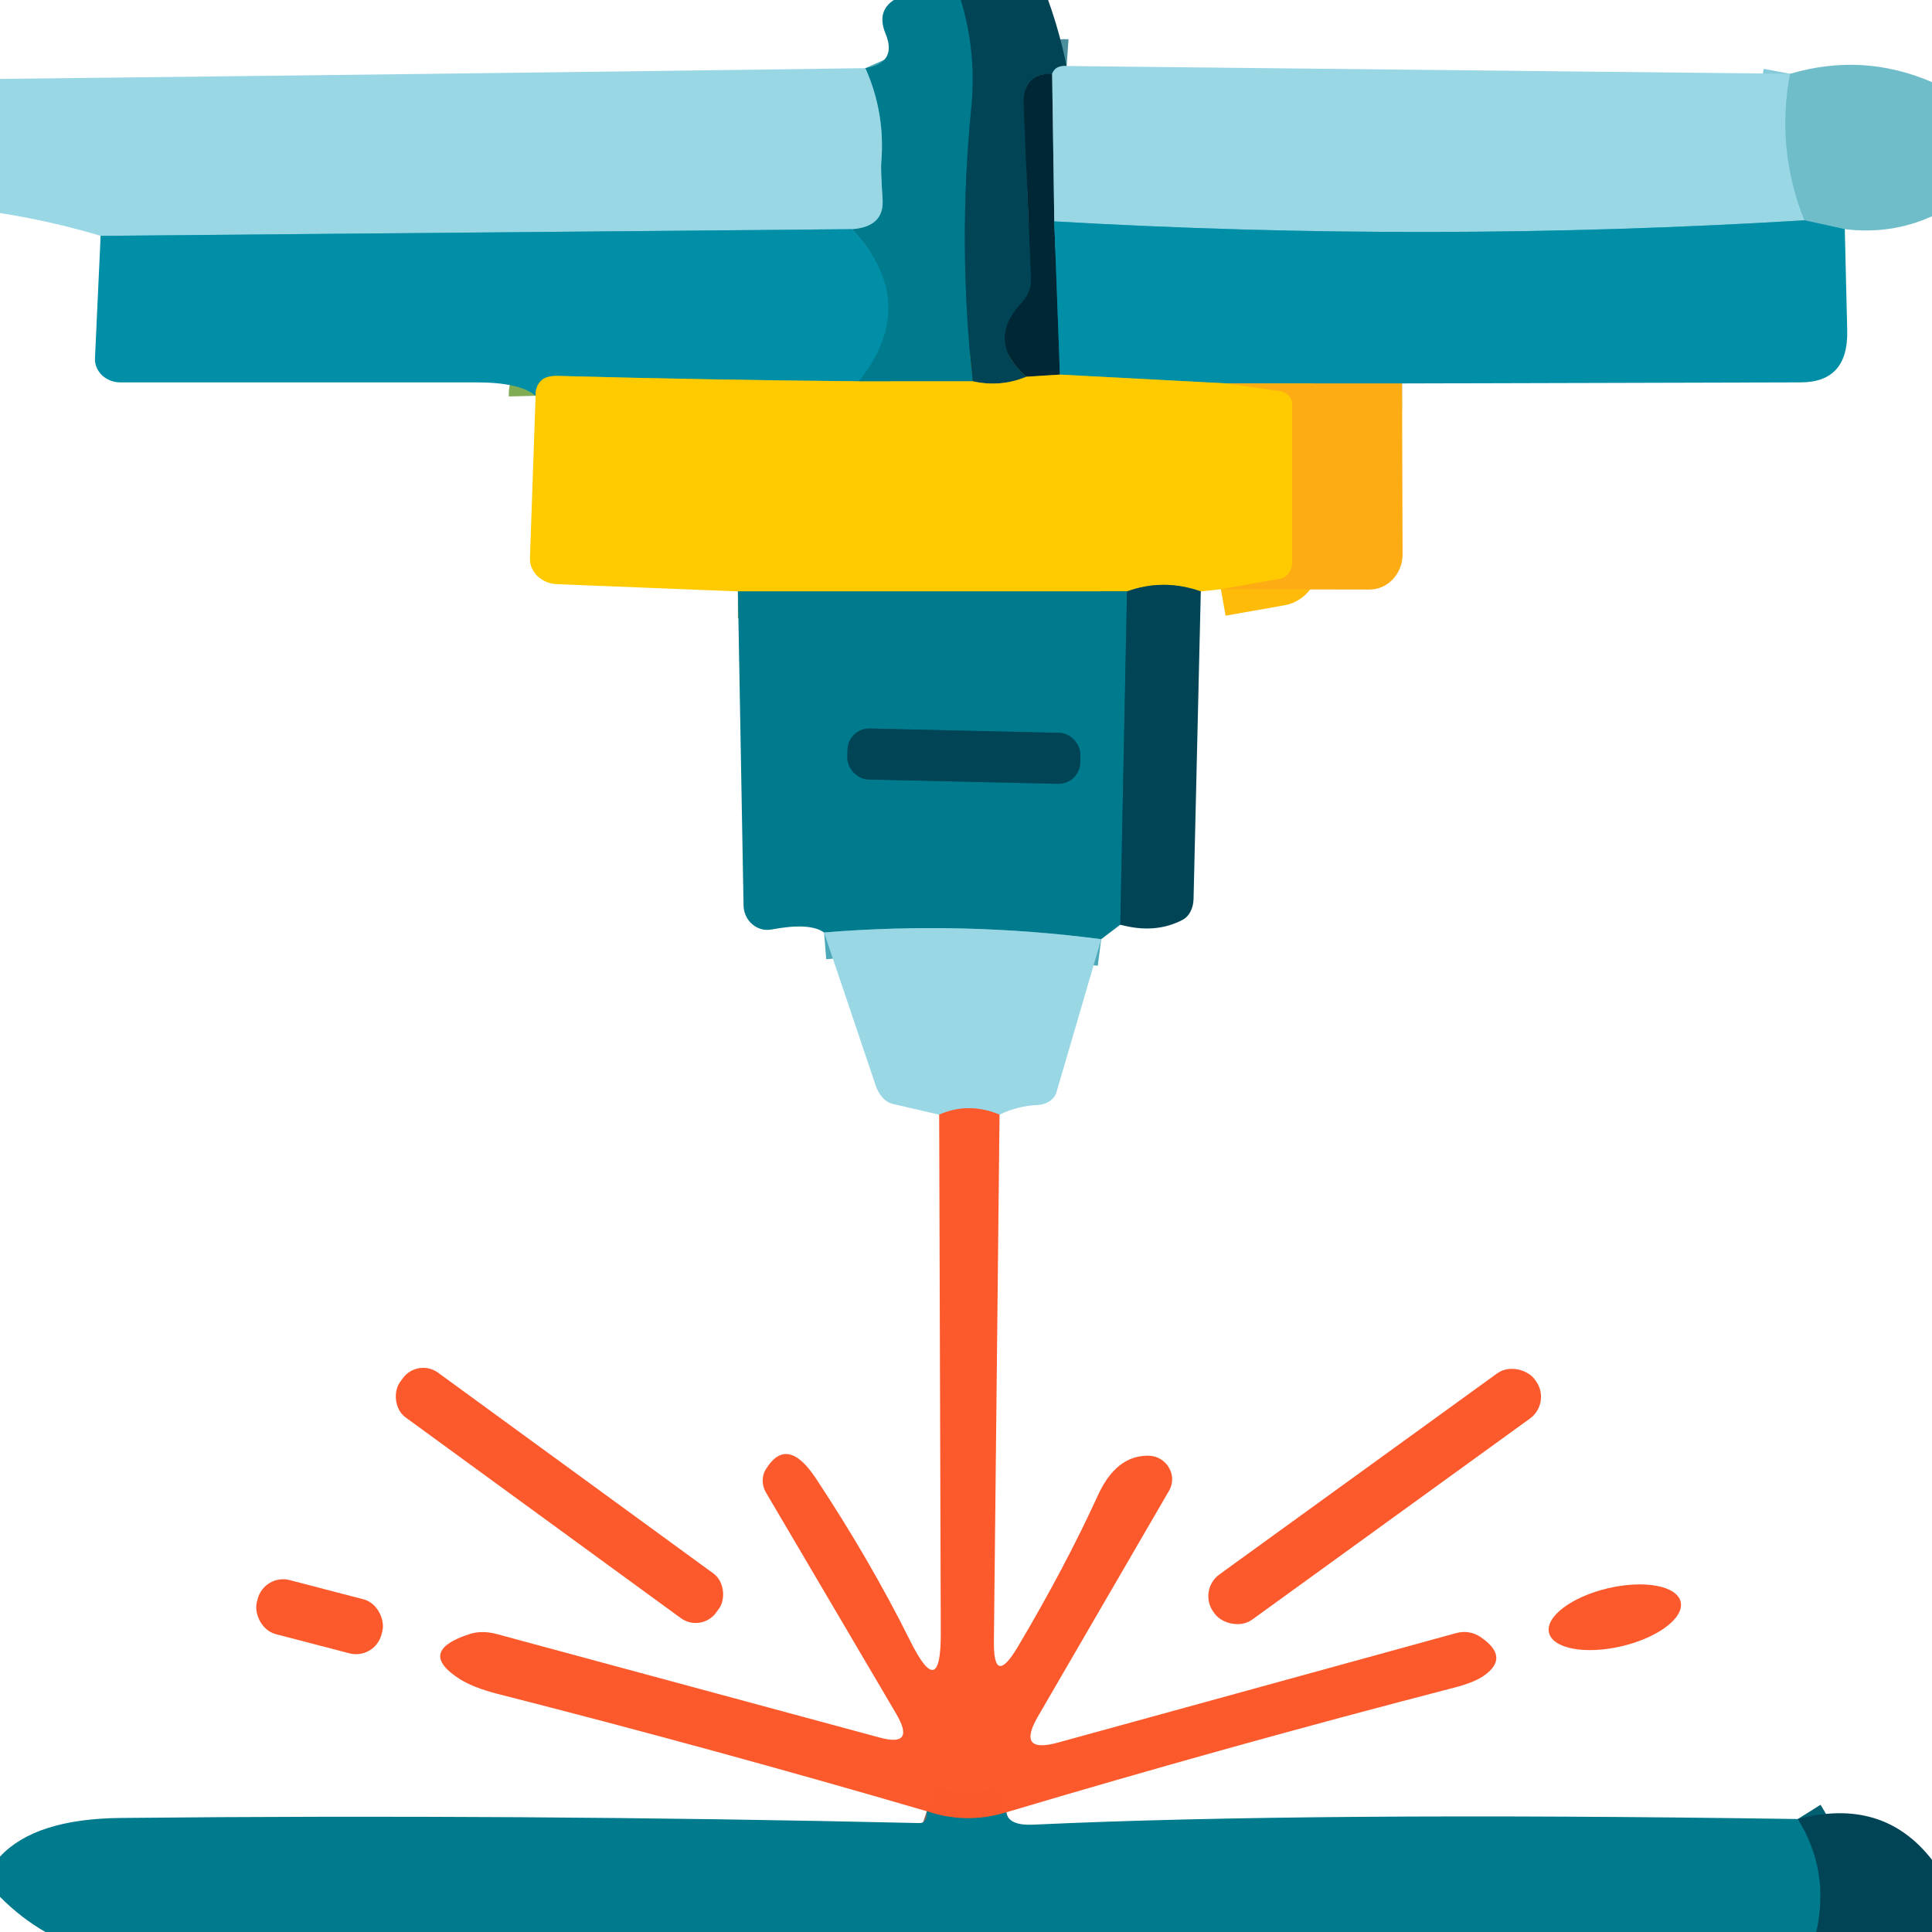 <svg xmlns="http://www.w3.org/2000/svg" version="1.1" viewBox="0 0 72 72">
<g stroke-width="2.0" fill="none" stroke-linecap="butt">
<path stroke="#005f71" vector-effect="non-scaling-stroke" d="
  M 35.81 0.00
  Q 36.40 1.95 36.20 3.99
  Q 35.69 9.11 36.25 14.21"
/>
<path stroke="#80a247" vector-effect="non-scaling-stroke" d="
  M 36.25 14.21
  L 32.00 14.21"
/>
<path stroke="#00859a" vector-effect="non-scaling-stroke" d="
  M 32.00 14.21
  Q 34.33 11.28 31.75 8.54"
/>
<path stroke="#4da9b9" vector-effect="non-scaling-stroke" d="
  M 31.75 8.54
  Q 32.97 8.45 32.89 7.41
  Q 32.82 6.32 32.84 6.08
  Q 33.00 4.22 32.25 2.54"
/>
<path stroke="#4d8e9d" vector-effect="non-scaling-stroke" d="
  M 39.75 2.46
  Q 39.33 2.43 39.21 2.75"
/>
<path stroke="#003645" vector-effect="non-scaling-stroke" d="
  M 39.21 2.75
  Q 38.10 2.71 38.15 3.93
  Q 38.29 7.19 38.42 10.44
  C 38.43 10.73 38.31 11.03 38.07 11.29
  Q 36.74 12.71 38.25 14.04"
/>
<path stroke="#80872b" vector-effect="non-scaling-stroke" d="
  M 38.25 14.04
  Q 37.29 14.44 36.25 14.21"
/>
<path stroke="#4db3c6" vector-effect="non-scaling-stroke" d="
  M 31.75 8.54
  L 3.75 8.79"
/>
<path stroke="#4d7f8d" vector-effect="non-scaling-stroke" d="
  M 39.21 2.75
  L 39.29 8.25"
/>
<path stroke="#005b6e" vector-effect="non-scaling-stroke" d="
  M 39.29 8.25
  L 39.50 13.96"
/>
<path stroke="#80791b" vector-effect="non-scaling-stroke" d="
  M 39.50 13.96
  L 38.25 14.04"
/>
<path stroke="#85cad8" vector-effect="non-scaling-stroke" d="
  M 66.71 2.75
  Q 66.18 5.57 67.25 8.21"
/>
<path stroke="#4db3c6" vector-effect="non-scaling-stroke" d="
  M 67.25 8.21
  Q 53.27 9.06 39.29 8.25"
/>
<path stroke="#38a6b9" vector-effect="non-scaling-stroke" d="
  M 68.75 8.54
  L 67.25 8.21"
/>
<path stroke="#7f9e5d" vector-effect="non-scaling-stroke" d="
  M 52.25 14.29
  L 45.75 14.29"
/>
<path stroke="#80ad54" vector-effect="non-scaling-stroke" d="
  M 45.75 14.29
  L 39.50 13.96"
/>
<path stroke="#80ad54" vector-effect="non-scaling-stroke" d="
  M 32.00 14.21
  Q 26.41 14.16 20.81 14.01
  Q 20.41 14.00 20.22 14.14
  Q 19.95 14.35 19.96 14.75"
/>
<path stroke="#ffbb0a" vector-effect="non-scaling-stroke" d="
  M 45.75 14.29
  L 47.68 14.57
  C 47.96 14.61 48.16 14.82 48.16 15.06
  L 48.16 20.94
  C 48.16 21.26 47.97 21.52 47.71 21.57
  L 45.50 21.96"
/>
<path stroke="#80872b" vector-effect="non-scaling-stroke" d="
  M 44.75 22.04
  Q 43.36 21.55 42.00 22.04"
/>
<path stroke="#80a247" vector-effect="non-scaling-stroke" d="
  M 42.00 22.04
  L 27.50 22.04"
/>
<path stroke="#005f71" vector-effect="non-scaling-stroke" d="
  M 42.00 22.04
  L 41.75 34.46"
/>
<path stroke="#4da9b9" vector-effect="non-scaling-stroke" d="
  M 41.04 35.00
  Q 35.89 34.33 30.71 34.75"
/>
<path stroke="#005f71" vector-effect="non-scaling-stroke" d="
  M 40.262 28.139
  C 40.27 27.69 39.92 27.32 39.471 27.31
  L 32.413 27.15
  C 31.97 27.14 31.59 27.49 31.584 27.942
  L 31.578 28.221
  C 31.57 28.67 31.92 29.04 32.369 29.05
  L 39.428 29.21
  C 39.87 29.22 40.25 28.87 40.256 28.418
  L 40.262 28.139"
/>
<path stroke="#cb9989" vector-effect="non-scaling-stroke" d="
  M 37.25 41.54
  Q 36.09 41.06 35.00 41.54"
/>
<path stroke="#7e6a5d" vector-effect="non-scaling-stroke" d="
  M 37.50 67.54
  Q 36.01 68.00 34.54 67.50"
/>
<path stroke="#005f71" vector-effect="non-scaling-stroke" d="
  M 67.00 67.79
  Q 68.20 69.70 67.69 72.00"
/>
</g>
<path fill="#007a8d" d="
  M 33.31 0.00
  Q 34.56 0.00 35.81 0.00
  Q 36.40 1.95 36.20 3.99
  Q 35.69 9.11 36.25 14.21
  L 32.00 14.21
  Q 34.33 11.28 31.75 8.54
  Q 32.97 8.45 32.89 7.41
  Q 32.82 6.32 32.84 6.08
  Q 33.00 4.22 32.25 2.54
  Q 33.45 2.34 33.00 1.25
  Q 32.66 0.43 33.31 0.00
  Z"
/>
<path fill="#004455" d="
  M 35.81 0.00
  Q 37.44 0.00 39.06 0.00
  Q 39.49 1.20 39.75 2.46
  Q 39.33 2.43 39.21 2.75
  Q 38.10 2.71 38.15 3.93
  Q 38.29 7.19 38.42 10.44
  C 38.43 10.73 38.31 11.03 38.07 11.29
  Q 36.74 12.71 38.25 14.04
  Q 37.29 14.44 36.25 14.21
  Q 35.69 9.11 36.20 3.99
  Q 36.40 1.95 35.81 0.00
  Z"
/>
<path fill="#9ad7e5" d="
  M 32.25 2.54
  Q 33.00 4.22 32.84 6.08
  Q 32.82 6.32 32.89 7.41
  Q 32.97 8.45 31.75 8.54
  L 3.75 8.79
  Q 1.92 8.24 0.00 7.94
  Q 0.00 5.44 0.00 2.94
  Q 16.13 2.76 32.25 2.54
  Z"
/>
<path fill="#002735" d="
  M 39.21 2.75
  L 39.29 8.25
  L 39.50 13.96
  L 38.25 14.04
  Q 36.74 12.71 38.07 11.29
  C 38.31 11.03 38.43 10.73 38.42 10.44
  Q 38.29 7.19 38.15 3.93
  Q 38.10 2.71 39.21 2.75
  Z"
/>
<path fill="#9ad7e5" d="
  M 39.75 2.46
  L 66.71 2.75
  Q 66.18 5.57 67.25 8.21
  Q 53.27 9.06 39.29 8.25
  L 39.21 2.75
  Q 39.33 2.43 39.75 2.46
  Z"
/>
<path fill="#70bdca" d="
  M 72.00 3.06
  Q 72.00 5.56 72.00 8.06
  Q 70.47 8.75 68.75 8.54
  L 67.25 8.21
  Q 66.18 5.57 66.71 2.75
  Q 69.43 1.95 72.00 3.06
  Z"
/>
<path fill="#008fa7" d="
  M 39.29 8.25
  Q 53.27 9.06 67.25 8.21
  L 68.75 8.54
  L 68.84 12.31
  Q 68.89 14.25 67.10 14.25
  L 52.25 14.29
  L 45.75 14.29
  L 39.50 13.96
  L 39.29 8.25
  Z"
/>
<path fill="#008fa7" d="
  M 31.75 8.54
  Q 34.33 11.28 32.00 14.21
  Q 26.41 14.16 20.81 14.01
  Q 20.41 14.00 20.22 14.14
  Q 19.95 14.35 19.96 14.75
  Q 19.38 14.25 17.75 14.25
  Q 11.75 14.25 4.48 14.25
  C 3.94 14.25 3.51 13.83 3.54 13.34
  L 3.75 8.79
  L 31.75 8.54
  Z"
/>
<path fill="#ffca00" d="
  M 32.00 14.21
  L 36.25 14.21
  Q 37.29 14.44 38.25 14.04
  L 39.50 13.96
  L 45.75 14.29
  L 47.68 14.57
  C 47.96 14.61 48.16 14.82 48.16 15.06
  L 48.16 20.94
  C 48.16 21.26 47.97 21.52 47.71 21.57
  L 45.50 21.96
  L 44.75 22.04
  Q 43.36 21.55 42.00 22.04
  L 27.50 22.04
  L 20.76 21.77
  C 20.18 21.75 19.73 21.31 19.75 20.80
  L 19.96 14.75
  Q 19.95 14.35 20.22 14.14
  Q 20.41 14.00 20.81 14.01
  Q 26.41 14.16 32.00 14.21
  Z"
/>
<path fill="#feac13" d="
  M 52.25 14.29
  L 52.27 20.66
  C 52.27 21.38 51.72 21.97 51.04 21.97
  L 45.50 21.96
  L 47.71 21.57
  C 47.97 21.52 48.16 21.26 48.16 20.94
  L 48.16 15.06
  C 48.16 14.82 47.96 14.61 47.68 14.57
  L 45.75 14.29
  L 52.25 14.29
  Z"
/>
<path fill="#007a8d" d="
  M 42.00 22.04
  L 41.75 34.46
  L 41.04 35.00
  Q 35.89 34.33 30.71 34.75
  Q 30.18 34.37 28.75 34.64
  C 28.21 34.74 27.72 34.31 27.71 33.74
  L 27.50 22.04
  L 42.00 22.04
  Z
  M 40.262 28.139
  C 40.27 27.69 39.92 27.32 39.471 27.31
  L 32.413 27.15
  C 31.97 27.14 31.59 27.49 31.584 27.942
  L 31.578 28.221
  C 31.57 28.67 31.92 29.04 32.369 29.05
  L 39.428 29.21
  C 39.87 29.22 40.25 28.87 40.256 28.418
  L 40.262 28.139
  Z"
/>
<path fill="#004455" d="
  M 44.75 22.04
  L 44.48 33.51
  C 44.47 33.85 44.32 34.14 44.09 34.27
  Q 43.06 34.82 41.75 34.46
  L 42.00 22.04
  Q 43.36 21.55 44.75 22.04
  Z"
/>
<rect fill="#004455" x="-4.34" y="-0.95" transform="translate(35.92,28.18) rotate(1.3)" width="8.68" height="1.90" rx="0.81"/>
<path fill="#9ad7e5" d="
  M 41.04 35.00
  L 39.37 40.71
  C 39.29 40.97 39.02 41.16 38.68 41.18
  Q 37.93 41.21 37.25 41.54
  Q 36.09 41.06 35.00 41.54
  L 33.27 41.14
  C 33.00 41.08 32.76 40.82 32.64 40.47
  L 30.71 34.75
  Q 35.89 34.33 41.04 35.00
  Z"
/>
<path fill="#fc5a2c" fill-opacity="0.996" d="
  M 37.25 41.54
  L 37.04 61.16
  Q 37.02 62.89 37.92 61.39
  Q 39.69 58.41 40.91 55.74
  Q 41.59 54.24 42.79 54.25
  C 43.47 54.25 43.90 54.98 43.57 55.55
  L 38.68 63.97
  Q 37.87 65.37 39.43 64.94
  L 54.27 60.86
  C 54.59 60.77 54.92 60.83 55.18 61.01
  Q 56.30 61.77 55.27 62.47
  Q 54.91 62.71 54.17 62.90
  Q 45.79 65.07 37.50 67.54
  Q 36.01 68.00 34.54 67.50
  Q 26.57 65.17 18.52 63.12
  Q 17.67 62.90 17.16 62.59
  Q 15.49 61.54 17.52 60.89
  C 17.81 60.80 18.14 60.80 18.49 60.89
  L 32.77 64.75
  Q 34.14 65.13 33.40 63.87
  L 28.55 55.63
  C 28.38 55.35 28.38 55.00 28.55 54.74
  Q 29.33 53.49 30.39 55.07
  Q 32.42 58.14 33.91 61.13
  Q 35.07 63.47 35.06 60.85
  L 35.00 41.54
  Q 36.09 41.06 37.25 41.54
  Z"
/>
<rect fill="#fc5a2c" fill-opacity="0.996" x="-7.29" y="-1.03" transform="translate(20.85,55.73) rotate(36.1)" width="14.58" height="2.06" rx="0.94"/>
<rect fill="#fc5a2c" fill-opacity="0.996" x="-7.39" y="-1.04" transform="translate(51.23,55.77) rotate(-35.9)" width="14.78" height="2.08" rx="1.00"/>
<rect fill="#fc5a2c" fill-opacity="0.996" x="-2.40" y="-1.04" transform="translate(11.91,60.25) rotate(14.6)" width="4.80" height="2.08" rx="0.98"/>
<ellipse fill="#fc5a2c" fill-opacity="0.996" cx="0.00" cy="0.00" transform="translate(60.18,60.27) rotate(-13.2)" rx="2.52" ry="1.11"/>
<path fill="#007a8d" d="
  M 34.54 67.50
  Q 36.01 68.00 37.50 67.54
  Q 37.58 68.04 38.50 68.00
  Q 48.81 67.52 67.00 67.79
  Q 68.20 69.70 67.69 72.00
  Q 34.69 72.00 1.69 72.00
  Q 0.76 71.46 0.00 70.69
  Q 0.00 69.94 0.00 69.19
  Q 1.31 67.78 4.50 67.75
  Q 19.38 67.60 34.25 67.94
  Q 34.57 67.95 34.54 67.50
  Z"
/>
<path fill="#004455" d="
  M 67.00 67.79
  Q 70.17 66.96 72.00 69.31
  Q 72.00 70.66 72.00 72.00
  Q 69.84 72.00 67.69 72.00
  Q 68.20 69.70 67.00 67.79
  Z"
/>
</svg>
